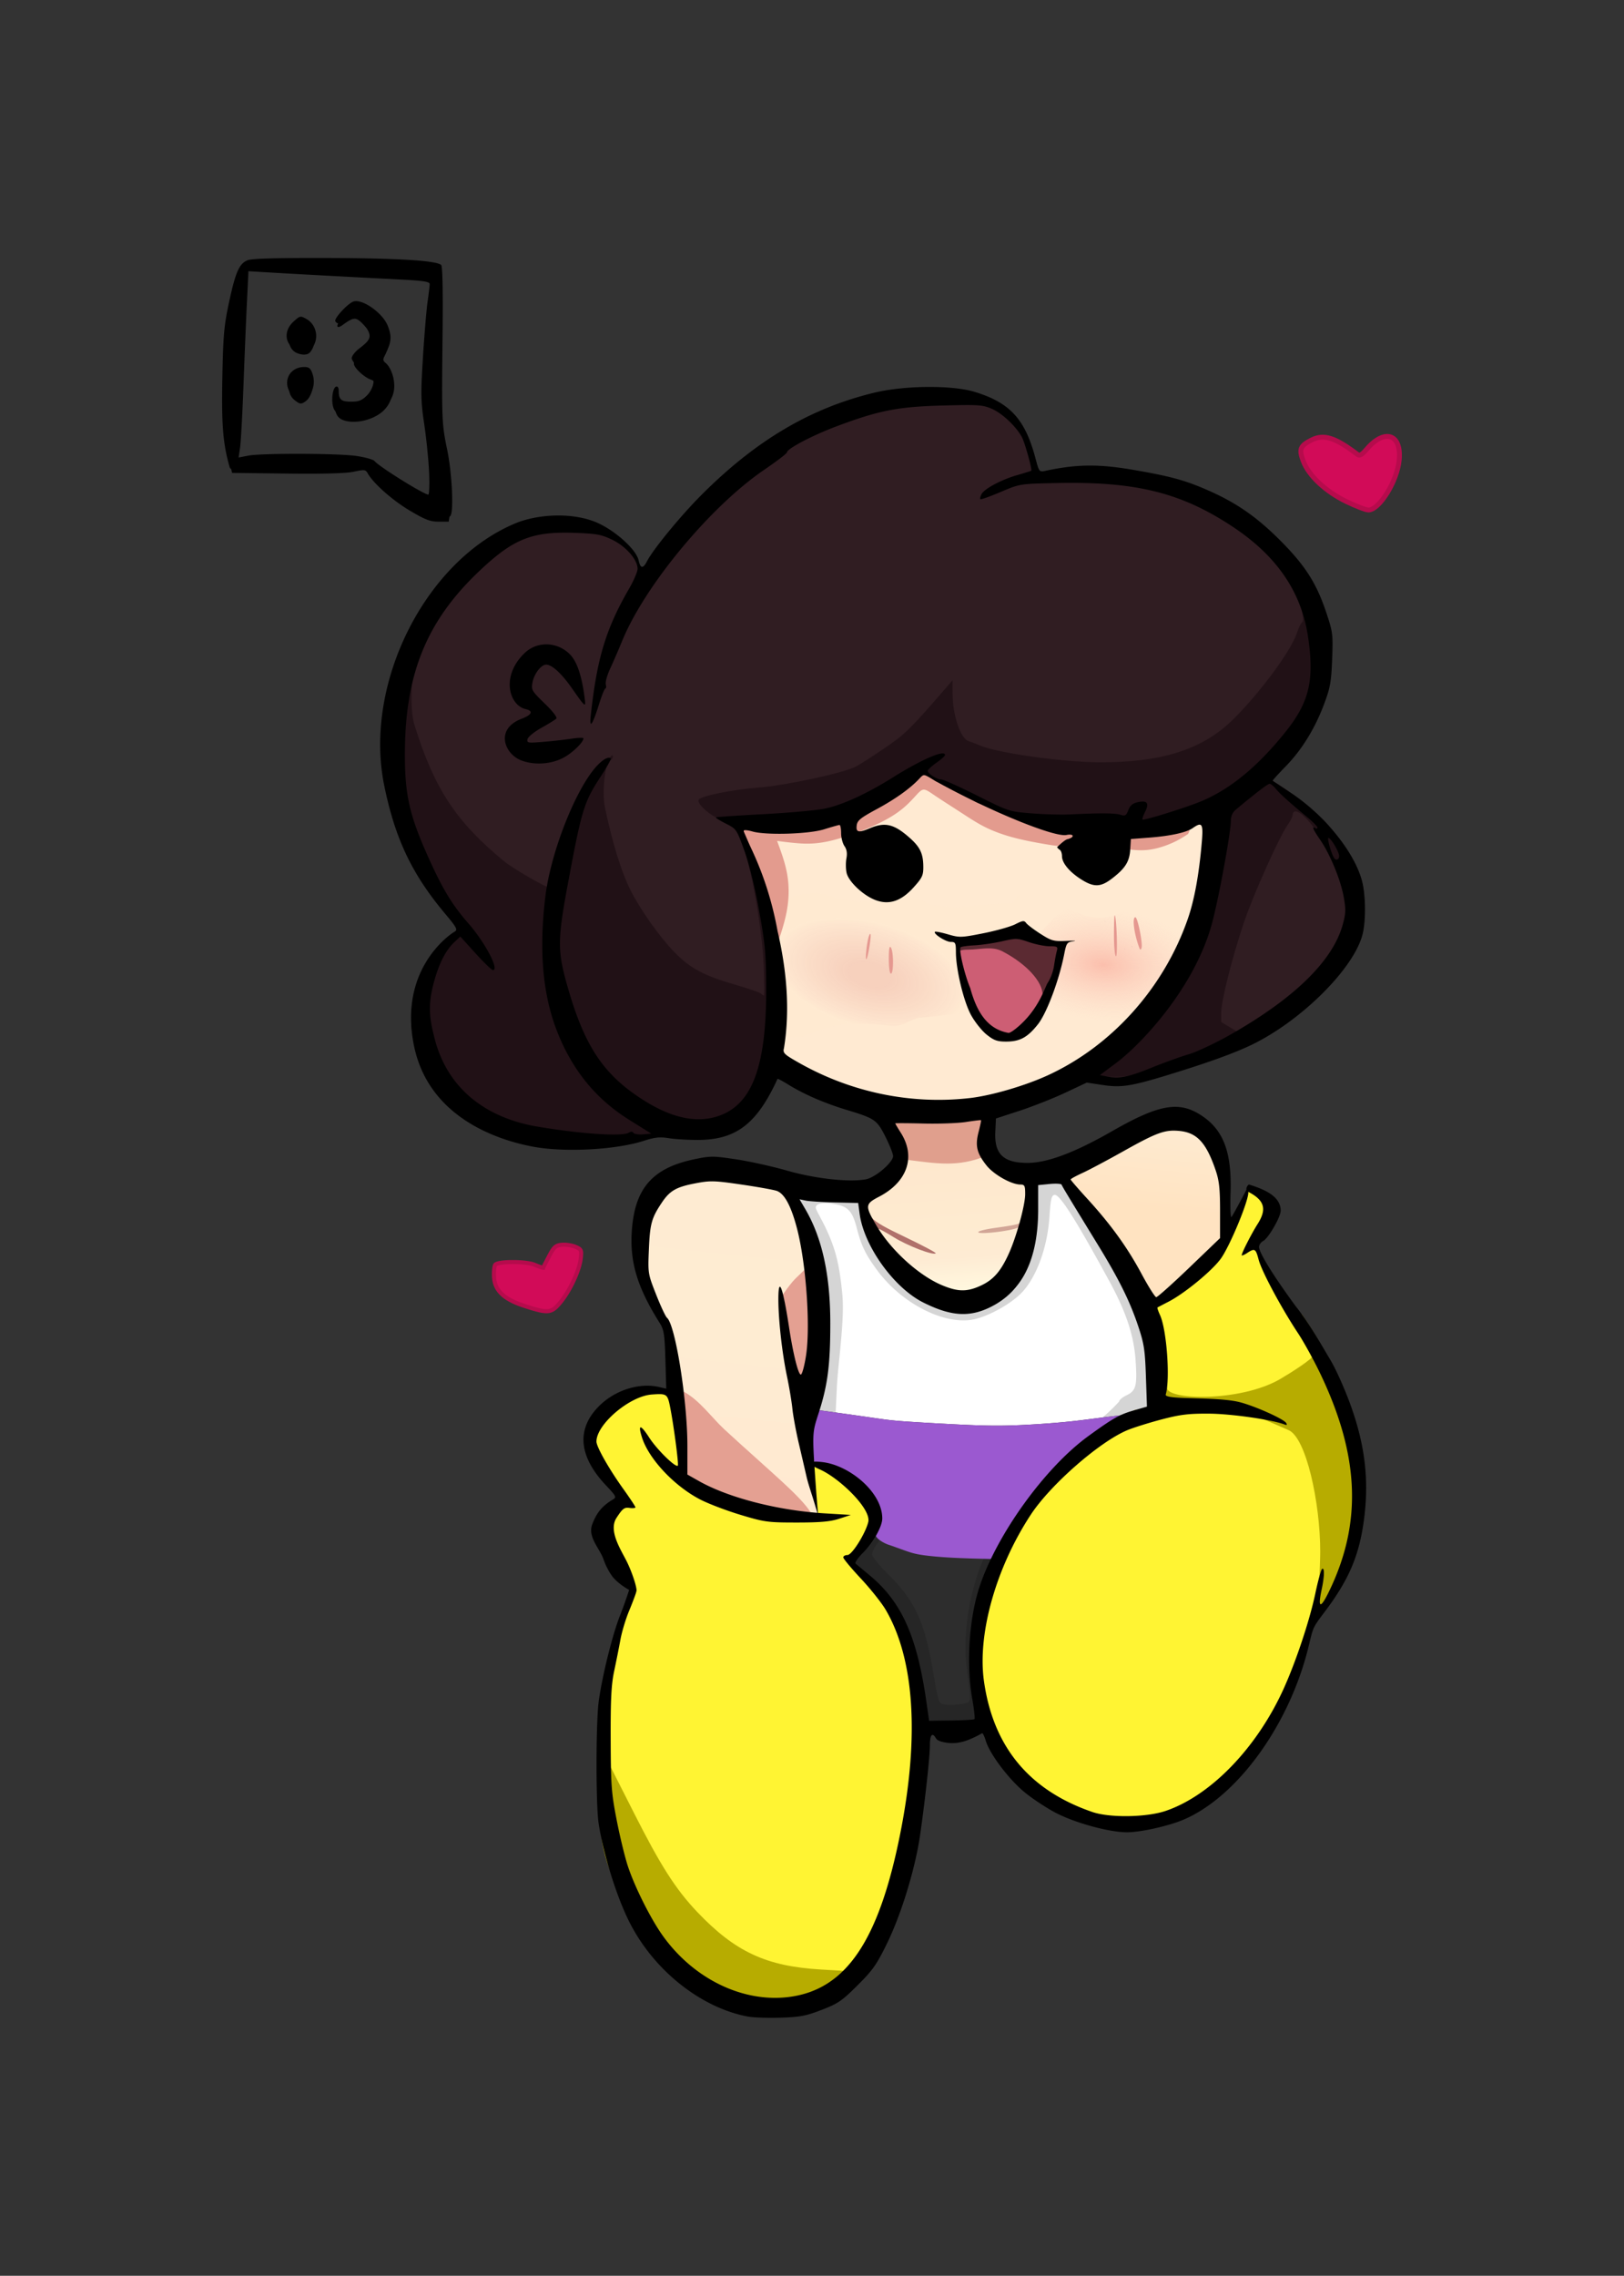 <?xml version="1.0" encoding="UTF-8" standalone="no"?>
<svg
   xml:space="preserve"
   width="1000"
   height="1400.667"
   version="1.1"
   id="svg42"
   sodipodi:docname="nya-01-enby.svg"
   inkscape:version="1.4.2 (ebf0e940d0, 2025-05-08)"
   inkscape:export-filename="nya-01-enby.png"
   inkscape:export-xdpi="350"
   inkscape:export-ydpi="350"
   xmlns:inkscape="http://www.inkscape.org/namespaces/inkscape"
   xmlns:sodipodi="http://sodipodi.sourceforge.net/DTD/sodipodi-0.dtd"
   xmlns:xlink="http://www.w3.org/1999/xlink"
   xmlns="http://www.w3.org/2000/svg"
   xmlns:svg="http://www.w3.org/2000/svg"><rect width="100%" height="100%" fill="#333333" stroke="none"/><sodipodi:namedview
     id="namedview42"
     pagecolor="#ffffff"
     bordercolor="#000000"
     borderopacity="0.25"
     inkscape:showpageshadow="2"
     inkscape:pageopacity="0.0"
     inkscape:pagecheckerboard="0"
     inkscape:deskcolor="#d1d1d1"
     inkscape:zoom="1.9390762"
     inkscape:cx="412.82546"
     inkscape:cy="646.44186"
     inkscape:window-width="1536"
     inkscape:window-height="888"
     inkscape:window-x="0"
     inkscape:window-y="0"
     inkscape:window-maximized="1"
     inkscape:current-layer="svg42" /><defs
     id="defs14"><linearGradient
       id="c"><stop
         offset="0"
         stop-color="#fee7cd"
         id="stop1" /><stop
         offset=".5"
         stop-color="#feebd0"
         id="stop2" /><stop
         offset=".75"
         stop-color="#feebd3"
         id="stop3" /><stop
         offset=".994"
         stop-color="#fff7de"
         id="stop4" /></linearGradient><linearGradient
       id="b"><stop
         offset="0"
         stop-color="#feebd2"
         id="stop5" /><stop
         offset=".5"
         stop-color="#feecd2"
         id="stop6" /><stop
         offset="1"
         stop-color="#ffe9d1"
         id="stop7" /></linearGradient><linearGradient
       id="a"><stop
         offset="0"
         stop-color="#feebd2"
         id="stop8" /><stop
         offset=".5"
         stop-color="#ffe3c1"
         id="stop9" /><stop
         offset="1"
         stop-color="#ffe3c1"
         id="stop10" /></linearGradient><linearGradient
       id="f"><stop
         offset=".208"
         stop-color="#e59890"
         stop-opacity=".315"
         id="stop11" /><stop
         offset="1"
         stop-color="#ffead2"
         stop-opacity=".363"
         id="stop12" /></linearGradient><linearGradient
       id="d"><stop
         offset="0"
         stop-color="#f9a798"
         stop-opacity=".64"
         id="stop13" /><stop
         offset="1"
         stop-color="#fbcabd"
         stop-opacity="0"
         id="stop14" /></linearGradient><linearGradient
       xlink:href="#a"
       id="h"
       x1="517.725"
       x2="506.73"
       y1="515.18"
       y2="623.145"
       gradientTransform="translate(205.25 175.214)"
       gradientUnits="userSpaceOnUse" /><linearGradient
       xlink:href="#b"
       id="i"
       x1="263.156"
       x2="242.169"
       y1="549.002"
       y2="746.516"
       gradientTransform="translate(205.25 175.214)"
       gradientUnits="userSpaceOnUse" /><linearGradient
       xlink:href="#c"
       id="g"
       x1="379.196"
       x2="385.177"
       y1="537.746"
       y2="618.807"
       gradientTransform="translate(205.25 175.214)"
       gradientUnits="userSpaceOnUse" /><radialGradient
       xlink:href="#d"
       id="m"
       cx="999.015"
       cy="450.781"
       r="63.91"
       fx="999.015"
       fy="450.781"
       gradientTransform="matrix(.995 .097 -.052 .535 28.804 118.309)"
       gradientUnits="userSpaceOnUse" /><radialGradient
       xlink:href="#f"
       id="n"
       cx="355.622"
       cy="454.839"
       r="78.231"
       fx="355.622"
       fy="454.839"
       gradientTransform="matrix(-.108 .401 -.754 -.203 916.914 549.725)"
       gradientUnits="userSpaceOnUse" /></defs><path
     fill="#2d2d2d"
     d="M646.67 723.275c-1.887 0-4.184.118-6.75 1.418s-4.682 3.932-5.639 6.279c-1.915 4.693-1.715 8.748-1.723 15.338-.024 20.607-6.604 36.554-16.002 45.793s-21.228 12.533-35.699 7.758c-18.202-6.008-39.735-30.335-44.996-52.223-.526-2.189-1.042-4.247-2.213-6.514-1.171-2.266-3.36-4.69-5.906-6.025-5.092-2.668-9.498-2.293-16.291-2.293-6.484 0-9.86-.619-14.92 1.684-2.53 1.15-5.698 5.004-5.963 8.283s.654 5.033 1.34 6.65c12.406 29.271 16.373 66.445 10.43 97.885-2.198 11.622-4.6 27.392-5.45 35.988-.702 7.115-2.004 11.244.797 17.086 1.401 2.921 4.364 5.2 6.739 6.19s4.405 1.35 6.736 1.816c4.494.899 10.76 4.31 15.687 8.75 4.928 4.44 8.397 9.994 9.07 13.063 1.247 5.676.922 7.066-4.761 15.654l-8.014 12.107a7.954 7.954 0 0 0 1.123 10.127l11.174 10.733c13.985 13.43 19.687 25.093 25.553 53.492a1315 1315 0 0 1 3.53 17.633c.45 2.352.812 4.317 1.054 5.707.121.694.212 1.25.264 1.592.05.341.015.997.015-.296 0 3.475 2.296 5.939 3.615 6.868s2.21 1.185 2.995 1.42c1.568.468 2.792.595 4.185.705 2.786.22 6.028.163 9.623-.137l11.803-.986a7.954 7.954 0 0 0 7.287-8.182l-.936-29.07c-.644-19.991.672-33.44 4.325-46.46 5.05-17.996 18.374-41.023 34.367-60.814s34.932-36.474 49.16-42.884l15.705-7.077a7.95 7.95 0 0 0 4.666-7.798l-1.451-20.952c-1.744-25.192-10.561-46.555-35.424-87.716-5.76-9.538-10.363-16.448-14.48-21.387-4.118-4.94-7.546-9.205-14.625-9.205"
     id="path14" /><path
     fill="#fff"
     d="M646.67 723.275c-1.887 0-4.184.118-6.75 1.418s-4.682 3.932-5.639 6.28c-1.915 4.692-1.715 8.747-1.723 15.337-.024 20.607-6.604 36.554-16.002 45.793s-21.228 12.533-35.699 7.758c-18.202-6.008-39.735-30.335-44.996-52.223-.526-2.189-1.042-4.247-2.213-6.514-1.171-2.266-3.36-4.69-5.906-6.025-5.092-2.668-9.498-2.293-16.291-2.293-6.484 0-9.86-.619-14.92 1.684-2.53 1.15-5.698 5.004-5.963 8.283s.654 5.033 1.34 6.65c12.406 29.271 16.373 66.445 10.43 97.885-2.198 11.622-4.6 27.392-5.45 35.988-.346 3.513-.84 6.296-.914 8.918l3.963-24.85c3.972.53 7.944 1.06 14.63 1.987 6.685.927 16.082 2.251 22.503 3.178 6.42.926 9.862 1.455 16.15 1.984 6.289.53 15.424 1.06 25.022 1.59s19.66 1.06 28.066 1.258c8.407.198 15.158.065 23.366-.332 8.207-.398 17.872-1.06 26.08-1.854s14.958-1.721 20.744-2.46c5.785-.74 10.604-1.292 15.424-1.845l-14.213 15.405c5.163-3.82 10.1-6.851 14.57-8.865l15.705-7.077a7.95 7.95 0 0 0 4.666-7.798l-1.451-20.952c-1.744-25.192-10.561-46.555-35.424-87.716-5.76-9.538-10.363-16.448-14.48-21.387-4.118-4.94-7.546-9.205-14.625-9.205"
     id="path15" /><path
     fill="#0a0a0a"
     fill-opacity=".17"
     d="M650.676 727.34c-.931-.039-2.147.096-3.802.376l-9.034-1.615-1.04 11.549c1.414 19.939-1.966 46.7-12.983 56.603-8.595 7.727-20.48 12.877-29.723 12.877-12.289 0-28.924-7.112-39.996-17.101-12.3-11.099-24.263-38.946-24.386-49.678-.046-4.013-1.997-.596-10.231-.785-4.537-.104-11.529-.599-15.537-1.1l-7.287-.912-7.724 1.124c3.582 6.071 10.931 32.064 12.967 43.28 2.11 11.62 6.269 49.227 4.196 61.669-.917 5.5-1.754 14.564-3.924 21.357-4.09 12.802-.758 23.989 1.48 34.814l1.104 5.332.155-4.505.152-4.504 8.295.937c8.37.947 22.25 7.684 22.334 10.84.02.789 1.479 2.789 3.24 4.443 3.338 3.136 6.131 11.682 6.131 18.758 0 5.475-5.95 17.01-11.469 22.233l-8.699 8.212 11.083 12.284c9.248 9.323 11.914 15.076 16.758 24.557 6.79 13.289 8.114 17.149 11.326 37.895 1.193 7.7 1.148 17.623 1.514 19.374.637 3.052 11.09 4.082 18.883 3.268 4.469-.467 12.898 2.178 15.435 2.178 3.818 0 4.922-8.166 4.193-10.066-.484-1.263-1.09-9.649-2.133-17.555-2.948-22.357-1.672-47.104 6.735-68.131 9.168-22.931 27.536-52.826 46.867-72.03 11.114-11.04 41.25-9.31 44.576-19.447l9.534-10.949 2.106-13.059c5.388-33.412-14.786-52.213-46.895-102.885-5.397-8.518-10.432-16.543-11.187-17.834-.697-1.19-1.461-1.74-3.014-1.805m-1.242 8.046c3.271-.106 12.822 14.978 33.588 53.002 10.292 18.846 15.13 33.364 16.203 48.617 1.116 15.874.334 18.949-5.53 21.745-2.547 1.214-4.632 2.996-4.632 3.96-5.156 5.403-12.558 13.11-20.325 15.157-9.251 1.26-30.279 12.327-55.93 12.673-41.198.554-47.113 14.258-78.039-7.182l-20.204-14.007.728-15.344c.723-15.224 4.935-41.349 3.348-57.662-1.79-18.403-4.176-27.85-10.281-40.715-2.547-5.366-6.033-11.113-6.033-12.257 0-2.898 4.473-3.354 11.086-2.342 8.656 1.325 11.435 4.233 14.164 14.818 2.83 10.978 5.298 16.076 12.56 25.95 15.315 20.82 42.147 34.264 60.07 30.097 9.616-2.235 23.343-10.1 29.475-16.889 8.964-9.922 15.326-27.75 16.543-46.359.686-10.483 1.244-12.898 3.059-13.244a1 1 0 0 1 .15-.018M543.452 943.46c.335-.01.759.097 1.279.3 13.47 5.273 22.807 7.325 39.666 8.721 10.267.85 23.132 1.678 23.326 1.87 0 0-1.427 3.884-3.281 7.934-.605 1.321-13.124 31.32-9.127 64.983 1.887 15.884 3.008 18.985.616 20.513-1.634 1.044-11.394 2.092-15.137 1.106-2.804-.737-2.992-1.355-6.391-21.091-5.086-29.528-11.2-42.76-26.928-58.274-5.78-5.702-10.412-11.404-10.412-12.818 0-1.402 1.201-4.075 2.668-5.94 1.467-1.864 2.666-4.41 2.666-5.656 0-1.112.316-1.641 1.055-1.652z"
     id="path16" /><path
     fill="#9b59d0"
     d="M539.314 945.3c.795 2.02 4.906 4.475 7.917 5.468 3.012.992 7.248 2.581 10.558 3.74 3.31 1.158 5.692 1.886 10.127 2.548s10.922 1.257 18.303 1.655c7.38.397 15.654.595 23.928.794l81.775-88.633c-4.82.552-9.638 1.104-15.424 1.844s-12.537 1.666-20.745 2.46-17.872 1.456-26.08 1.854c-8.207.397-14.959.529-23.365.33-8.407-.198-18.468-.728-28.066-1.257-9.598-.53-18.732-1.06-25.02-1.589-6.289-.53-9.73-1.059-16.151-1.986a4776 4776 0 0 0-22.506-3.177 2497 2497 0 0 0-14.628-1.986l-4.369 27.404c2.516 3.84 5.03 7.678 9.069 9.796 4.037 2.119 9.598 2.516 15.356 5.23 5.76 2.714 11.716 7.744 15.29 12.84 3.575 5.098 4.766 10.26 5.263 14.662s-2.026 5.985-1.232 8.004"
     id="path17" /><path
     fill="url(#g)"
     d="M602.271 710.31c-.889.093-1.617.337-2.344.613-5.134 1.952-19.56 2.834-31.738 1.285-4.521-.574-6.302-1.077-8.594-.705-1.146.187-2.809 1.386-3.275 2.496s-.412 1.667-.504 2.239c-.789 4.934-7.198 13.119-14.799 17.31-4.046 2.232-6.662 3.612-8.213 6.362-.775 1.374-.992 3.078-.76 4.529.233 1.451.77 2.738 1.434 4.166 1.002 2.152 2.662 4.249 5.99 6.38.111.072.485.247.6.319a3.3 3.3 0 0 0-.873 2.031 3.1 3.1 0 0 0 .121 1.073c.132.487.272.74.41 1.003.277.526.59 1 .98 1.555.781 1.112 1.851 2.482 3.108 4.008 2.514 3.053 5.743 6.679 8.567 9.496 10.147 10.124 20.823 17.292 31.296 20.764 5.943 1.97 13.127 1.848 18.83-.387 11.402-4.469 18.468-13.63 24.641-30.988.623-1.751 1.189-3.36 1.602-4.551.206-.596.375-1.085.496-1.445a27 27 0 0 0 .209-.655c.011-.04.023-.084.043-.168s.086-.002.086-.724l-.211-1.123s-.285-.482-.42-.707c.822-.837 1.493-1.808 1.818-2.75.452-1.31.68-2.584 1.117-4.307.856-3.375 1.497-6.79 1.858-9.728.36-2.94.596-5.13.049-7.311-.247-.98-1.264-2.585-2.47-3.219-1.204-.634-2.242-.792-3.788-1.08-6.1-1.134-15.533-7.099-18.604-11.523-.851-1.227-1.544-2.194-2.597-3.04-1.054-.845-2.733-1.358-4.065-1.218"
     id="path18" /><path
     fill="url(#h)"
     d="M722.974 690.394c-4.106-.012-8.24.614-13.394 2.738s-11.688 5.615-22.768 11.71c-6.094 3.351-15.415 8.284-20.476 10.837-4.215 2.127-6.504 3.27-8.31 4.447-.904.59-1.89.972-3.028 3.041-.57 1.035-.968 2.75-.719 4.207a6.46 6.46 0 0 0 1.303 2.938c.732.95 1.286 1.538 2.552 2.994a976 976 0 0 0 4.62 5.264c11.312 12.804 13.67 15.634 19.078 22.916 6.358 8.561 10.327 14.75 16.14 25.183 2.468 4.429 5.278 9.233 6.834 11.543l2.19 3.25a5.956 5.956 0 0 0 8.672 1.313l2.07-1.666c3.678-2.957 13.149-11.764 26.307-24.25l11.246-10.672a5.96 5.96 0 0 0 1.855-4.43l-.287-15.724v-.002c-.307-16.896-.965-22.007-3.75-29.717-3.096-8.57-6.455-14.988-11.486-19.494s-11.574-6.406-18.649-6.426"
     id="path19" /><path
     fill="url(#i)"
     d="m 433.683,720.915 c -10.34,0.707 -19.545,3.507 -26.068,9.52 -9.082,8.371 -13.12,18.691 -14.533,35.514 -1.106,13.16 -0.75,17.04 1.67,24.472 1.608,4.938 7.43,12.336 10.297,18.297 2.495,5.186 5.664,13.163 6.33,15.732 3.21,12.386 3.473,35.356 4.737,59.213 l 1.302,24.526 c 0.139,2.622 1.674,4.968 4.021,6.146 l 8.496,4.26 c 15.612,7.825 31.314,12.766 52.047,16.484 6.564,1.178 11.31,1.884 14.943,2.106 1.817,0.11 3.279,0.18 5.227,-0.21 0.974,-0.193 2.16,-0.443 3.711,-1.581 1.551,-1.138 3.252,-3.926 3.252,-6.375 0,-1.357 -0.123,-1.447 -0.193,-1.805 -0.07,-0.358 -0.145,-0.677 -0.23,-1.03 -0.204,-0.823 -0.422,-1.642 -0.653,-2.458 -0.634,-2.25 -1.301,-4.49 -2.002,-6.72 -3.626,-11.583 -9.178,-36.108 -11.606,-51.526 -0.62,-3.94 -1.497,-9.114 -2.347,-14.28 1.52,0.165 3.08,0.086 4.224,-0.464 2.028,-0.976 2.779,-2.14 3.309,-2.951 1.06,-1.624 1.29,-2.643 1.613,-3.8 0.645,-2.313 1.06,-4.934 1.438,-8.118 0.755,-6.37 1.21,-14.722 1.148,-23.223 -0.129,-17.785 -2.03,-35.634 -5.02,-50.272 -1.494,-7.318 -3.252,-13.825 -5.304,-19.25 -2.052,-5.424 -4.076,-9.793 -7.928,-13.212 -3.267,-2.9 -4.833,-2.698 -7.545,-3.475 -2.712,-0.777 -5.97,-1.516 -9.613,-2.219 -7.286,-1.406 -16.04,-2.64 -23.998,-3.24 -3.569,-0.276 -7.153,-0.296 -10.725,-0.06"
     id="path20"
     sodipodi:nodetypes="cccscccccccccssscccccccccccccsscc" /><path
     fill="#e4a092"
     d="M481.66 797.312c7.87-11.145 7.705-9.658 13.622-15.723 0 0 6.376 34.56 5.185 46.84-1.192 12.278-4.677 29.192-8.383 22.772-3.707-6.421-7.636-36.176-8.53-45.609s-1.894-8.28-1.894-8.28"
     id="path21" /><path
     fill="#fff433"
     d="M516.55 1222.17c-14.504-.793-17.686 13.863-26.985 10.605-7.367-2.58-31.32 3.123-38.094-1.953-6.681-5.007-25.71-7.627-31.058-14.289-10.381-12.933-37.641-23.445-39.918-61.941l-7.91-66.479-1.436-17.705c-.986-12.158 2.392-29.499 2.712-32.615.689-6.717 6.818-32.91 8.739-39.306.742-2.472 2.378-6.907 4-11.07s1.772-10.938 1.927-11.894c.424-2.612-2.283-8.818-6.789-17.715-7.727-15.255-9.41-20.996-3.046-27.89 1.912-2.07 4.924-6.141 7.862-6.141 1.729 0 4.677 4.398 4.846 4.124.169-.273-4.157-2.72-6.336-5.921-13.141-19.303-19.977-32.078-19.977-35.155 0-7.724 12.537-25.84 25.24-31.182 4.07-1.711 11.677-.96 14.662-.4 2.539.477 9.536 4.267 10.657 9.337 1.198 5.42 3.756 24.013 3.399 30.002l-.5 8.39-4.804-.66c-4.42-.61-9.376-8.581-14.043-15.09-4.096-5.713-4.046-8.469-4.046-5.676 0 2.074 1.666 4.594 3.873 8.965 5.108 10.12 20.073 20.835 31.57 27.554 10.95 6.4 32.364 14.745 44.657 15.952 7.37.724 29.544-1.543 34.078-2.47 5.736-1.171 10.231.955 9.128.547-.58-.215-1.516 2.426-6.398 2.197-8.328-.39-8.42-1.39-8.871-2.51-.455-1.125-3.037-29.695-2.696-30.036.397-.397 6.966-.484 11.063 2.208 9.163 6.021 21.7 15.053 25.012 21.702 2.225 4.47 3.626 11.51.175 18.38-3.595 7.155-9.705 13.4-12.04 14.006-3.546.919-3.116.265 6.285 10.727 11.6 12.91 15.795 18.59 19.41 25.783 14.73 29.32 21.147 73.731 11.86 126.708-3.404 19.419-11.853 39.967-16.868 53.827-4.991 13.797-12.298 25.668-17.826 34.282l-4.865 7.583-2.553 2c-1.751-.058-2.243 3.32-4.097 3.22"
     id="path22" /><path
     fill="#e4a092"
     d="M445.972 879.667c12.688 11.763 28.338 25.351 39.23 35.626 10.893 10.275 13.92 14.989 14.949 17.516-18.816-2.527-39.627-7.24-52.733-11.079-13.105-3.838-20.5-8.986-27.895-14.135l1.404-51.111c9.806 5.285 16.881 15.534 25.045 23.183"
     id="path23" /><path
     fill="#fff433"
     d="M769.086 733.302c-.722.24-.772.515-.9.691a4 4 0 0 0-.305.504c-.178.343-.35.742-.535 1.215a42 42 0 0 0-1.166 3.502c-1.491 5.164-4.544 12.84-7.752 19.871s-6.663 13.526-8.63 16.08c-5.632 7.318-22.967 21.007-33.429 26.258a65 65 0 0 0-2.95 1.566 17 17 0 0 0-.964.586 4 4 0 0 0-.375.276c-.067.056-.14.117-.248.246-.109.129-.387.273-.387 1.035 0 .545.062.457.092.56s.063.206.104.325q.122.359.322.888c.264.705.622 1.62 1.017 2.594 3.025 7.444 4.915 22.43 4.518 37.461-.07 2.675-.18 5.21-.299 7.123-.059.957-.12 1.76-.178 2.332a14 14 0 0 1-.08.662c-.022.145-.105.293.026-.004-.123.28-.246.615-.254 1.067a2.3 2.3 0 0 0 .486 1.398c.63.761 1.345.912 2.201 1.096 1.712.368 4.425.553 9.23.822 4.789.269 13.38.751 19.095 1.074 5.667.32 12.152.994 13.798 1.354 5.581 1.22 13.755 4.36 20.155 7.418 2.322 1.11 3.964 2.099 5.615 3.078-16.583-4.362-45.099-6.7-59.168-4.754-9.67 1.337-30.401 7.376-37.736 11.068-16.246 8.179-41.065 29.898-53.854 47.01-11.213 15.004-22.895 40.39-28.103 60.975-3.342 13.207-5.2 28.857-4.52 38.68 1.321 19.062 8.12 39.206 18.05 53.31 4.772 6.776 14.086 16.055 21.052 20.982 9.263 6.553 24.953 14.026 33.615 15.883 1.664.357 4.983.834 7.625 1.11 10.19 1.063 25.26-.227 33.703-2.952 25.388-8.191 52.836-35.157 69.523-67.804 9.378-18.347 18.141-43.185 23.625-66.908.99-4.283 1.55-6.285 2.159-8.534-.19 2.005-.315 3.846-.797 6.582-.449 2.545-.737 4.448-.838 5.809-.05.68-.073 1.203.025 1.764.05.28.106.594.408.994.303.4 1.092.765 1.655.681 1.125-.166 1.286-.685 1.635-1.132s.699-1 1.109-1.705c.82-1.411 1.857-3.424 3.168-6.09 5.915-12.031 9.856-23.928 12.32-37.19 1.836-9.879 1.992-31.104.322-41.525-3.788-23.65-15.194-53.162-29.584-76.668-16.289-26.61-23.942-40.941-26.742-49.78a50 50 0 0 0-1.234-3.476 16 16 0 0 0-.54-1.217 5 5 0 0 0-.27-.482c-.105-.16-.136-.332-.62-.631-.472-.292-.783-.266-1.013-.262s-.406.036-.58.074a7 7 0 0 0-1.06.334 20 20 0 0 0-2.523 1.22c-.487.274-.925.475-1.386.702.176-.44.155-.52.449-1.142 1.495-3.172 4.524-8.792 9.725-18.196 2.351-4.253 2.811-9.005.47-12.166-.914-1.235-2.393-2.562-3.832-3.681-.719-.56-1.415-1.05-2.045-1.416a6 6 0 0 0-.935-.461c-.328-.122-.666-.35-1.465-.084"
     id="path24" /><path
     fill="#e09f8d"
     d="m545.601 686.575 13.547 27.34c17.97 2.265 30.708 4.4 47.357-2.24 18.075 16.474 2.573-6.073 2.932-14.224l1.588-9.26z"
     id="path25" /><path
     fill="#ffead2"
     d="M567.968 471.447a7.06 7.06 0 0 0-3.736 1.695l-5.43 4.768c-1.895 1.664-10.817 7.936-18.029 12.343-3.827 2.34-7.496 4.702-10.406 6.682a100 100 0 0 0-3.76 2.666c-1.044.786-1.585.974-2.957 2.627-.858 1.034-1.625 2.315-2.162 3.996-.91-1.244-2.315-2.666-4.43-3.361-2.31-.76-4.635-.324-6.06.23-4.479 1.742-19.24 3.638-33.108 3.18l-16.12-.533c-5.202-.17-8.793 5.153-6.686 9.912l3.603 8.14c4.506 10.184 12.371 36.182 15.432 51.543 1.631 8.187 2.7 22.181 2.986 41.957.12 8.242.344 15.92.615 21.723.136 2.902.282 5.323.442 7.193.08.935.16 1.72.267 2.465.054.372.11.729.215 1.19.106.46-.026.822.985 2.457 1.583 2.562 2.399 2.638 3.453 3.373 1.054.734 2.23 1.452 3.592 2.234 2.723 1.564 6.155 3.347 9.962 5.203 7.615 3.713 16.625 7.68 23.803 10.258 7.034 2.527 17.666 5.432 24.906 6.799 8.995 1.698 20.82 2.227 36.573 1.853 27.524-.652 44.637-4.788 68.863-16.652 18.913-9.262 33.502-20.368 49.789-37.791 20.987-22.451 35.503-49.878 41.37-78.434 1.428-6.954 2.698-16.742 3.486-25.062.393-4.16.661-7.905.74-10.826.039-1.46.046-2.67-.065-3.928-.055-.629-.086-1.218-.427-2.318-.171-.55-.366-1.261-1.2-2.371s-3.05-2.895-5.765-2.895c-3.117 0-2.545.416-3.1.617s-1.092.422-1.691.68a82 82 0 0 0-4.07 1.902c.21-.105-2.82.958-6.155 1.676a130 130 0 0 1-11.246 1.875c-7.777.94-12.22 1.26-16.705 3.58-2.243 1.16-4.524 3.408-5.555 5.854-1.03 2.445-1.08 4.533-1.092 6.396-.008 1.176-1.89 5.587-5.136 8.852s-7.614 5.107-8.653 5.107c.775 0-4.167-1.385-7.761-3.799s-6.7-6.503-6.35-5.617c-.767-1.94-1.733-3.958-2.648-5.883.867-.657 1.779-1.678 2.435-4.328.531-2.145-.237-5.07-1.324-6.545s-2.09-2.078-2.961-2.594c-3.48-2.062-7.458.196-15.03-2.264-7.859-2.552-28.61-7.928-43.45-15.26l-26.202-19.895a7.06 7.06 0 0 0-4.047-.67m-25.084 42.902c1.637-.123 3.044.08 4.456.531 2.823.903 6.231 3.24 10.627 8.106 2.404 2.66 3.222 3.898 3.521 4.638.3.74.494 1.846.494 5.075 0 3.47-.17 4.284-.43 4.84-.26.555-1.382 2.03-4.51 5.158-3.733 3.734-6.53 5.4-8.673 5.974-2.144.575-4.149.452-7.703-1.033-9.594-4.008-13.97-10.449-13.793-17.633.104-4.242-.669-9.442-1.762-14.092.255.17.5.436.756.545 5.105 2.195 7.598.599 11.176-.695 2.337-.845 4.205-1.292 5.841-1.414m149.522 52.064c.004-.018.055.073-.045.354.013-.083.043-.343.045-.354m-11.986.573c.01.044.032.252.045.32-.172-.377-.081-.476-.045-.32m-50.758 6.841c.153.135.056.047.254.229 5.945 5.464 12.697 9.339 19.726 10.994-.034.127-.084.237-.117.365-4.365 16.992-8.282 28.51-12.182 35.854-3.899 7.344-7.277 10.365-11.851 12.322-5.476 2.343-6.37 2.319-11.64-.28-3.274-1.613-7.775-6.532-11.268-13.954s-6.1-17.107-6.99-27.42c-.368-4.26-.633-7.064-1.59-9.979 8.766-.214 18.71-2.397 30.12-6.345 4.068-1.408 5.435-1.672 5.538-1.786m67.281 8.55c.003.052.072.355.072.394 0 .18-.171.056-.072-.395m-4.377 1.421c.204.457.094.597.07.492-.011-.051-.049-.37-.07-.492"
     id="path26" /><path
     fill="url(#m)"
     d="M1035.522 416.227c-13.013-.126-13.954.054-18.381 3.512-10.514 8.21-20.428 9.85-32 5.289-3.721-1.467-7.699-2.668-8.838-2.668-2.099 0-15.162 12.657-15.162 14.69 0 .981-10.811 9.771-22.291 11.29-.444-.036 11.467 7.8-1.352-.106l20.645 16.67-11.291 10.78c-7.828-4.712 6.313-7.158 0-10.738l3.827 26.163c20.812-2.27 23.813 9.633 24.056 9.628 1.013.91 16.309 3.262 17.746 3.582 9.77 2.173 10.15 2.161 14.347-.451 13.926-8.668 36.659-41.976 42.828-62.752 4.405-21.241 6.245-24.595-14.134-24.889"
     transform="translate(-320.09 137.353)"
     id="path27" /><path
     fill="url(#n)"
     d="M628.505 549.322c-2.477 2.582-4.387 4.912-4.387 5.69 0 .981-23.63 1.866-35.11 3.384-5.04-.401-11.105-.784-13.558-1.119-1.467-.2-3.297-.758-4.068-1.24-2.728-1.705-13.304-5.007-16.098-5.026-1.558-.01-5.392.883-8.521 1.987-8.604 3.035-21.783 2.758-32.41-.686-10.92-3.538-12.446-3.622-23.569-1.289-28.278 8.62-16.459 29.433-15.389 33.541s-1.122 15.842-.41 27.105 5.337 22.334 5.817 23.573c1.192 3.081 7.107 4.146 14.13 2.545 3.218-.734 17.627-7.22 27.894-7.619 24.837-.964 25.906 3.877 35.089-.657 4.289-2.117 8.327-3.524 8.973-3.125.16.1 42.479-4.578 61.617-6.683zm-45.326 11.14-.686 1.727c.063-1.036.212-1.711.686-1.726m-1.249 8.116 27.899 25.068c-17.39-10.469-35.787-20.137-34.11-20.152 3.936-.095 5.54-2.326 6.211-4.916"
     id="path28" /><path
     fill="#5b2a32"
     d="M625.76 577.898c-2.867-.081-5.882.332-10.09 1.181-3.824.772-9.772 1.672-13.12 1.987-3.404.32-7.273.726-8.667.914l-2.46.332a.765.765 0 0 0-.66.836l.356 3.465c.723 7.04 6.761 26.292 10.703 34.304 3.154 6.412 9.187 12.035 15.34 14.233 1.67.596 2.921.89 4.234.594 1.313-.298 2.536-1.11 4.37-2.489 4.217-3.17 8.374-7.736 11.84-12.98 1.631-2.47 4.11-7.18 6.35-11.82s4.211-9.117 4.807-11.307c.556-2.04 1.256-5.395 1.786-8.303.264-1.454.485-2.793.623-3.8.068-.505.118-.924.14-1.25.011-.164.016-.3.01-.438a1.3 1.3 0 0 0-.027-.229c-.02-.092-.015-.223-.23-.44-.192-.19-.257-.177-.323-.202s-.12-.04-.18-.055a6 6 0 0 0-.408-.09 29 29 0 0 0-1.254-.201c-1.02-.145-2.383-.31-3.853-.463-2.846-.295-7.515-1.233-10.207-2.05-3.526-1.072-6.214-1.648-9.08-1.73z"
     id="path29" /><path
     fill="#301d22"
     d="m779.06 480.544-10.687 8.386-10.69 8.385a3.7 3.7 0 0 0-1.371 2.309l-4.498 26.931c-7.176 42.963-13.902 62.236-29.691 85.506-9.097 13.407-25.033 30.996-34.512 38.309-3.348 2.583-5.552 4.42-7.067 6.236-.757.908-6.182 2.925-6.438 4.547s5.575 2.754 6.79 3.559c3.118 2.065 6.781 1.68 12.047.441s12.555-3.664 23.29-7.578c54.998-20.047 100.593-41.543 115.213-72.952 3.617-7.77-.001-23.165-1.288-31.929s-.64-21.602-6.928-33.715c-1.79-3.45-7.843-3.548-9.012-6.076a73 73 0 0 1-1.353-3.078c-.15-.372-.257-.667-.305-.814-.048-.148.026-.378.041.498-.04-2.211-.628-2.162-.941-2.618a16 16 0 0 0-1.051-1.334c-.804-.934-1.86-2.05-3.147-3.345-2.575-2.591-6.056-5.87-9.888-9.28l-13.756-12.24a3.71 3.71 0 0 0-4.758-.148"
     id="path30" /><path
     fill="#e39b8e"
     d="M476.987 585.818c2.937-8.342 5.874-16.684 7.39-24.646 1.515-7.963 1.608-15.545.392-22.753s-3.745-14.041-6.272-20.875c3.463.468 6.927.936 11.748 1.358 4.82.42 10.999.795 19.845-1.124s20.36-6.131 28.738-9.97c8.378-3.837 13.62-7.3 17.599-10.67 3.978-3.37 6.693-6.647 8.612-8.66s3.042-2.761 4.587-2.387 3.51 1.872 7.442 4.494c3.932 2.62 9.829 6.365 15.024 9.735 5.196 3.37 9.689 6.365 14.931 8.94s11.233 4.727 17.926 6.459 14.088 3.042 19.05 3.885c4.961.842 7.489 1.217 14.65 1.497 7.161.281 18.956.468 26.679.89 7.722.42 11.373 1.076 15.024 1.263a40.2 40.2 0 0 0 11.186-.983c3.885-.889 8.004-2.387 11.374-3.978s5.99-3.276 8.612-4.961c1.779-3.277 3.557-6.553-17.131-13.153s-63.841-16.522-92.346-24.947c-28.504-8.424-42.358-15.351-71.565-13.573s-73.764 12.263-118.322 22.747z"
     id="path31" /><path
     fill="#cd5e74"
     d="M596.274 584.479c-10.494 0-8.169 3.58-2.083 22.535 4.28 13.333 12.607 25.402 19.084 29.35 5.684 3.466 12.687.97 16.766-1.887 6.41-4.49 11.978-17.3 11.969-22.094-.018-8.18-9.753-18.986-24.602-26.796-6.635-3.49-13.812-1.108-21.134-1.108"
     id="path32" /><path
     fill="#301d22"
     d="M581.515 243.13c-31.071 1.02-68.124 10.248-90.502 23.89-32.715 19.945-72.828 58.894-94.842 91.979-1.424 2.14-2.742 4.554-4.127 6.808 2.423-5.112 4.277-9.267 5.133-12.683.63-2.514-1.655.293-2.305-2.231s-3.293-9.734-4.247-11.191c-1.962-2.993-5.329-3.452-8.188-5.62-2.86-2.167-2.997-4.048-6.316-5.655-9.185-4.446-14.456-7.335-30.477-6.495-11.999.63-21.78 2.545-31.182 7.473s-18.09 12.485-29.328 23.881c-30.142 30.564-44.231 71.821-41.492 119.836.737 12.917 2.92 27.064 5.97 35.738 7.325 20.833 21.706 48.167 33.018 61.824.053.064.102.145.155.21-2.468-.23-2.063 4.009-3.625 5.932l-7.393 3.194c-9.148 12.848-14.066 31.473-12.447 47.16 1.848 17.907 9.363 37.057 20.697 47.09 19.808 17.535 34.828 23.675 68.316 28.006 9.478 1.226 18.106 1.9 25.25 1.99 7.145.091 12.363 0 17.319-1.949 1.24-.488 10.647-3.058 12.675-5.309 1.015-1.125-5.925-.828-5.835-2.931s-.634-3.79-1.291-4.875c-2.63-4.34-4.776-4.801-8.639-7.38-20.217-13.503-37.55-39.092-43.662-65.024-.863-3.66-1.518-8.849-1.996-14.743a116 116 0 0 0 2.01 8.088c10.34 36.158 28.3 61.272 55.011 75.25 12.136 6.351 23.025 9.75 33.389 9.317 10.364-.434 19.744-5.11 27.344-12.883 11.636-11.902 15.849-29.438 17.382-62.094 1.386-29.5-2.034-49.436-10.028-81.31-2.842-11.334-6.937-22.046-9.98-27.965-.74-1.442 1.402-.743.499-1.985 5.042-.453 9.908-.908 16.13-1.373 38.377-2.865 46.696-5.349 79.016-23.515 5.108-2.871 9.84-5.206 14.266-7.348.057 1 1.73-2.02 2.436-.732.89 1.618 6.097 5.275 7.727 5.874-.52-.19 2.017-.465 3.395.152 1.378.618 1.868.976 4.096 1.996 4.457 2.04 11.452 7.927 17.616 10.804l22.248 5.112c.923.431 5.79 4.034 6.807 4.061l25.405 3.03c14.999.396 23.86.528 29.932.105 3.036-.21 5.423-.53 7.764-1.322 1.86-.629 3.6-1.814 5.004-3.115.178.568.152.96.498 1.66.813 1.647 2.643 3.49 4.529 4.295s3.49.84 4.81.768c5.284-.289 9.577-2.212 19.504-5.588 22.654-7.705 37.336-17.52 56.303-37.487 10.832-11.403 17.564-19.255 21.57-28.425s4.714-18.694 4.69-32.137c-.036-19.456-1.32-25.705-7.918-39.71-13.765-29.216-45.49-54.452-81.428-66.097-16.666-5.4-37.404-8.204-57.205-8.613-8.942-.185-17.556.164-25.627.996 1.787-1.91-1.831-3.724-2.556-6.237l-5.444-11.702c-3.535-9.371-4.174-16.788-11.352-21.797-7.178-5.008-15.01-8.28-25.585-8.877-4.14-.234-8.458-.267-12.897-.121M335.837 403.737c1.311 0 2.521.122 3.647.365-2.463-.581-5.527-.133-7.285.809-1.893 1.013-2.896 2.019-3.983 3.002-3.91 3.538-7.062 8.956-6.254 14.635.341 2.393 1.226 4.461 2.371 6.412l-.601-.473-.002-.002c-2.924-2.3-3.896-3.869-4.238-5s-.39-2.595.789-5.715c3.448-9.124 10.33-14.033 15.556-14.033m6.018 1.195c.369.158.752.298 1.102.489-.316-.18-.745-.323-1.102-.489m2.254 1.278c1.333.928 2.58 2.038 3.701 3.527.058.078.103.188.16.268-1.211-1.414-2.455-2.768-3.861-3.795m-12.914 31.002c1.312 1.373 2.356 2.626 2.787 3.273-.604.492-1.3 1.072-2.904 1.936-.61.328-1.032.66-1.608.992a7.42 7.42 0 0 0 1.725-6.201m-9.028 11.228c-.415.406-.845.844-1.37 1.602-.527.759-1.485 1.79-1.485 4.61 0 2.848 1.819 5.12 2.955 6.001s1.878 1.108 2.459 1.3c1.161.387 1.81.437 2.502.51 1.051.112 2.172.104 3.326.102-5.858.084-9.29-.736-10.31-1.408-1.196-.787-1.815-1.502-1.815-6.5 0-3.452.402-4.455.291-4.256-.11.199-.006-.175 2.574-1.51h.002zm35.997 12.444c.933-.032-.362-.201-.637.004.161.003.518-.01.637-.004m-23.487 1.502c-1.76.173-.47.091-1.799.123.515-.015 1.248-.098 1.8-.123m10.264 75.164c-.913 4.8-1.759 9.464-2.41 13.714.383-3.642.823-7.016 1.388-9.681.271-1.277.697-2.702 1.022-4.033"
     id="path33" /><path
     fill="#b0716b"
     d="M536.617 749.388c-.193.29-.304.633-.418.958-.216.565-.286 1.162-.291 1.763-.001.662.17 1.306.35 1.938.16.572.382 1.125.622 1.668.148.332.314.657.47.986q.18.413.462.764c.204.246.42.48.678.67.266.198.584.302.898.398.352.103.717.16 1.08.21q.625.075 1.25.145.177.021.356.035c-.938-1.344-1.378-2.267-1.108-2.537.264-.264 4.443 2.005 9.285 5.041 8.358 5.24 24.473 11.424 25.942 9.955.376-.376-8.091-4.872-18.815-9.992-12.003-5.73-17.694-8.805-20.761-12.002"
     id="path34" /><path
     fill="#b0726b"
     fill-opacity=".58"
     d="M630.54 751.29c-2.145 2.194-6.528 2.858-18.19 4.502-6.082.856-10.55 2.063-9.932 2.681 1.406 1.407 20.732-.956 24.554-3.002 2.462-1.317 2.751-1.292 2.16 2.012q.202-.077.397-.172a9 9 0 0 0 1.045-.586c.188-.132.362-.273.508-.453.177-.194.353-.391.508-.603a2.6 2.6 0 0 0 .324-.653c.083-.236.165-.486.11-.738-.105-.461-.396-.866-.577-1.297a46 46 0 0 0-.906-1.691"
     id="path35" /><path
     fill="#b7ac00"
     d="m 417.294,1209.999 c 14.393,13.266 48.235,25.02 48.235,25.02 0,0 29.83,-1.495 43.677,-8.479 9.08,-4.579 17.018,-13.885 17.018,-13.885 l -7.251,0.306 -13.52,-0.797 c -33.561,-1.98 -52.646,-10.824 -75.9,-35.172 -13.857,-14.51 -23.222,-29.673 -39.158,-61.133 l -14.202,-28.036 c -19.422,46.349 6.997,89.4 41.101,122.177 m 384.151,-401.287 -3.122,4.318 c 1.38,2.26 5.615,4.976 7.078,7.286 5.004,7.903 3.165,13.222 3.165,13.878 0,1.997 -13.646,10.69 -20.303,14.57 -24.499,14.278 -70.434,13.011 -69.634,5.204 0.157,-1.532 -7.175,9.835 -21.707,18.533 -2.536,1.563 -2.164,2.013 -4.52,3.619 l 5.81,-8.08 c 4.255,-1.484 17.293,-0.182 21.48,-1.31 27.3,-6.837 49.202,2.582 73.708,13.43 10.862,4.539 19.549,44.542 19.549,74.971 0,7.89 -1.553,36.118 -1.553,36.118 6.01,-7.902 18.415,-30.383 21.166,-40.776 3.125,-11.806 5.785,-51.063 2.654,-63.734 -6.435,-26.04 -13.563,-49.057 -33.771,-78.027"
     id="path36"
     sodipodi:nodetypes="cccccccccccccscscccccscscc" /><path
     fill="#e59890"
     d="M527.468 546.154a19 19 0 0 0 2.014 1.494c11.216 7.213 19.993 7.677 29.043 1.536a54 54 0 0 1 2.97-1.881v-1.149zm158.95 17.172c-.266-.305-.485 5.243-.485 12.332 0 7.107.559 12.889 1.246 12.889 1.142 0 .421-23.863-.761-25.22m12.697 1.22c-2.102 0-.807 10.164 2.379 18.669.575 1.536.9 1.595 1.398.256.924-2.484-2.358-18.924-3.777-18.924M535.843 574.79q-.161.019-.414.426c-.68 1.1-1.587 5.6-2.017 10-.907 9.284.949 5.065 2.357-5.36.456-3.37.477-5.113.074-5.066m12.278 8.01h-.027c-.549.084-.796 2.44-.807 7.414-.012 5.124.553 9 1.312 9 1.709 0 1.709-13.357 0-16q-.268-.417-.478-.416z"
     id="path37" /><path
     fill="#211116"
     d="m 277.966,361.109 c -14.014,17.437 -23.133,33.64 -29.132,56.146 -3.841,14.413 -5.164,14.287 -5.207,33.166 -0.041,18.142 -1.88,23.808 1.278,36.293 6.955,27.501 10.226,48.278 26.841,67.985 l 12.84,16.897 -10.853,10.46 c -12.747,12.285 -11.402,13.272 -14.11,30 -2.14,13.224 -7.954,11.652 -5.828,23.454 1.243,6.898 3.885,15.832 5.873,19.853 4.564,9.232 19.12,24.67 28.703,30.446 9.738,5.869 25.815,11.781 38.727,14.244 19.33,3.686 54.084,4.694 73.015,-0.968 7.16,-2.142 6.832,-5.105 11.66,-4.218 3.398,0.624 11.277,1.104 17.51,1.067 23.593,-0.14 36.078,-9.754 48.856,-37.625 h 0.01 c 0.235,-0.136 3.244,1.487 6.8,3.676 3.14,1.931 6.563,3.8 10.222,5.583 l -6.32,-11.364 c -1.598,-0.87 -23.67,-5.036 -14.29,-7.739 8.221,-2.368 7.47,-6.594 7.899,-9.25 0.28,-1.736 0.565,-13.358 0.634,-25.824 0.107,-19.186 -6.015,-22.256 -8.975,-38.056 -3.745,-19.986 -8.94,-48.237 -16.836,-64.877 -2.695,-5.678 0.043,-4.887 0.37,-5.214 0.327,-0.327 2.216,0.024 4.2,0.778 1.982,0.754 11.012,1.369 20.066,1.369 12.7,0 18.392,-0.604 24.914,-2.649 4.648,-1.457 22.21,-6.948 31.865,-12.062 11.336,-6.005 27.92,-17.976 27.92,-20.153 0,-0.637 0.212,-0.994 0.85,-0.996 1.402,0 2.113,5.548 9.888,9.848 5.625,3.112 36.895,20.119 71.103,27.13 34.208,7.013 71.353,4.031 86.45,-4.84 1.994,-1.173 4.058,-1.7 4.586,-1.173 2.01,2.01 1.077,42.992 -3.093,56.039 -13.545,42.371 -34.325,80.572 -73.251,99.693 -8.375,4.114 -21.644,10.718 -30.758,13.546 0,0 15.826,-1.134 27.84,-7.192 7.384,-3.723 7.921,-3.797 17.629,-2.447 11.324,1.575 20.713,0.347 36.088,-4.719 5.133,-1.691 15.613,-5 23.287,-7.353 32.38,-9.928 59.486,-25.932 79.17,-46.744 17.78,-18.8 23.58,-31.047 23.633,-49.922 0.046,-16.255 -9.574,-30.17 -21.885,-45.244 -6.69,-8.19 -25.553,-22.468 -34.337,-27.461 l -1.325,-5.619 8.496,-8.838 c 10.121,-10.529 18.092,-23.543 23.83,-38.914 3.617,-9.69 4.286,-13.486 4.816,-27.278 0.587,-15.25 -4.301,-14.892 -8.306,-26.93 -2.209,-6.653 -2.84,-9.287 -5.856,-14.868 l -13.059,-5.063 c 4.298,7.003 7.37,14.233 8.946,21.312 1.174,5.276 1.287,8.061 0.353,8.666 -0.757,0.49 -2.131,3.292 -3.054,6.225 -3.342,10.615 -21.829,35.825 -38.672,52.74 -18.856,18.936 -43.932,27.14 -82.703,27.053 -22.853,-0.051 -63.306,-5.745 -74,-10.416 -2.2,-0.961 -5.259,-2.126 -6.797,-2.588 -4.945,-1.486 -9.811,-15.64 -9.897,-28.79 l -0.056,-8.665 -3.465,4 c -22.814,26.343 -25.674,29.148 -38.71,37.978 -7.474,5.064 -15.275,10.067 -17.333,11.116 -7.918,4.036 -43.394,11.658 -60.254,12.945 -15.782,1.205 -35.12,5.129 -36.53,7.41 -1.178,1.906 4.262,7.524 10.562,10.908 6.015,3.23 11.68,2.828 15.942,14.684 6.096,16.954 12.533,53.53 13.487,76.625 0.416,10.083 0.492,18.334 0.17,18.334 -0.323,0 -1.155,-0.551 -1.852,-1.223 -0.696,-0.672 -7.84,-3.124 -15.873,-5.451 -19.444,-5.631 -27.768,-10.109 -37.601,-20.22 -8.963,-9.217 -21.01,-26.281 -26.965,-38.198 -5.589,-11.182 -11,-28.747 -15.625,-50.728 -1.606,-7.629 -0.632,-21.233 2.02,-28.21 2.929,-7.71 4.705,-1.493 0,0 -9.764,3.1 -27.396,40.515 -32.794,68.487 -1.132,5.867 -4.276,8.356 -4.419,8.558 -0.578,0.82 -21.08,-10.91 -26.647,-15.464 -29.742,-24.34 -43.314,-44.944 -55.477,-84.22 -2.523,-8.146 -2.365,-26.212 0.323,-36.911 2.56,-10.19 12.834,-30.862 21.091,-42.44 2.701,-3.787 6.93,-8.6 11.704,-13.517 z M 797.618,499.39 c 5.418,0.022 17.7,16.73 23.662,32.191 9.75,25.283 13.265,45.688 -9.293,69.468 -9.027,9.516 -24.135,24.596 -36.25,31.537 -3.3,1.89 -7.07,4.292 -9.82,4.795 l -13.967,-8.366 v -5.606 c 0,-7.293 6.582,-33.482 13.914,-55.36 5.833,-17.407 22.286,-54.006 27.367,-60.878 1.496,-2.024 2.719,-4.603 2.719,-5.732 0,-1.129 0.75,-2.05 1.668,-2.05"
     id="path38"
     sodipodi:nodetypes="ccccccccccccccsccccccccccscsccsccccccscccccccccccccccccccccscccccscccccscccccccccccccccccscccsccsc" /><path
     d="M460.6 1241.14c-28.99-5.37-58.042-28.49-72.985-58.082-7.923-15.691-16.002-41.512-18.98-60.667-1.793-11.523-1.743-62.432.073-75.57 2.168-15.682 8.517-41.143 13.129-52.652 2.253-5.622 6.131-16.893 6.131-17.766 0-.9.914-1.237 2.11-.778 1.16.445 1.42 3.951 1.694 3.951s-2.314 6.865-4.379 11.815-4.468 12.9-5.34 17.667-2.606 13.467-3.853 19.333c-1.788 8.415-2.246 17.282-2.167 42 .091 28.395.44 33.079 3.724 49.935 1.993 10.231 5.125 23.076 6.96 28.543 4.338 12.92 13.96 32.057 21.298 42.36 19.168 26.909 49.85 41.672 78.46 37.755 34.595-4.737 54.777-34.641 67.887-100.592 11.854-59.634 8.731-107.41-8.997-137.65-2.477-4.226-9.363-12.876-15.302-19.222-5.938-6.346-10.797-12.196-10.797-13s1.171-1.462 2.602-1.462c2.737 0 11.015-13.152 12.775-20.298 1.991-8.08-17.763-27.03-29.732-32.325-8.433-3.73-7.682-5.686 1.739-4.531 16.44 2.017 36.616 18.457 36.616 34.657 0 4.917-5.475 14.71-11.712 20.947-3.219 3.218-5.35 6.277-4.737 6.795.614.52 4.622 3.872 8.906 7.45 19.483 16.272 28.905 37.287 34.663 77.305l1.726 12 13.617-.15c7.489-.083 13.93-.465 14.315-.85s-.232-6.016-1.369-12.516c-3.68-21.035-2.005-48.596 4.12-67.817 10.335-32.434 40.373-74.274 67.404-93.886 15.159-10.998 19.141-13.244 28.012-15.8l8.038-2.314-.642-18.667c-.567-16.478-1.142-20.152-4.907-31.333-5.073-15.064-11.77-28.55-24.501-49.334-18.662-30.466-22.092-36.143-22.51-37.247-.232-.617-3.573-.812-7.423-.434l-7 .687v14.858c0 30.598-9.576 50.324-29.183 60.114-13.106 6.544-24.54 5.797-41.543-2.713-18.102-9.059-36.528-34.719-39.207-54.598l-.898-6.667-14.251-.324c-7.838-.18-15.962-.69-18.053-1.136l-3.803-.811 3.507 5.984c10.421 17.782 15.431 40.62 15.431 70.338 0 25.422-1.584 37.858-6.957 54.616-4.381 13.664-4.315 11.668-1.65 50l1.088 13.447-2.876-9.48c-1.143-3.77-3.278-9.986-4.195-14a4717 4717 0 0 0-4.795-20.634c-1.72-7.333-3.497-16.933-3.949-21.333s-1.957-13.4-3.344-20c-3.07-14.61-5.366-35.419-5.294-48 .081-14.195 2.861-6.615 6.601 18 2.495 16.421 5.771 29.422 7.288 28.923.78-.255 2.193-5.518 3.141-11.694 2.784-18.132.051-56.643-5.546-78.143-3.576-13.74-7.645-21.362-12.359-23.155-1.747-.664-11.5-2.423-21.675-3.91-16.996-2.483-19.318-2.546-28.583-.773-11.817 2.261-15.73 4.522-20.695 11.955-6.243 9.348-7.24 12.95-7.9 28.515-.635 14.96-.608 15.13 4.46 28 2.805 7.122 5.815 13.549 6.69 14.282 5.14 4.31 12.55 50.835 12.55 78.801v17.67l7 3.958c18.336 10.367 48.952 18.23 77.667 19.947l16 .957-7.153 2.334c-5.453 1.779-11.672 2.333-26.164 2.333-17.988 0-19.864-.258-34.847-4.786-8.71-2.632-19.873-6.9-24.806-9.483-15.972-8.363-31.467-24.911-35.651-38.076-2.642-8.31-.952-8.267 4.472.115 4.785 7.394 16.225 18.599 17.593 17.23.683-.682-2.668-25.93-4.866-36.667-1.53-7.47-2.034-7.788-11.245-7.105-13.63 1.011-34 18.35-34 28.942 0 3.241 7.754 16.918 16.508 29.12 4.121 5.743 7.492 10.848 7.492 11.345s-1.65.669-3.666.382c-3.164-.45-4.262.394-8 6.15-4.996 7.693 2.364 19.018 6.05 26.247 3.652 7.165 7.15 18.077 6.122 19.104-1.365 1.365-9.913-3.815-14.024-8.496-2.07-2.359-4.79-7.378-6.045-11.155-2.226-6.7-9.964-13.884-7.064-21.639 2.742-7.33 6.164-11.452 12.782-15.39 2.323-1.381 1.994-2.043-4.352-8.776-16.611-17.622-18.24-34.182-4.737-48.177 9.802-10.16 24.971-15.144 37.426-12.297l4.492 1.027-.52-17.83c-.454-15.513-.902-18.434-3.447-22.474-13.517-21.463-18.304-36.75-17.318-55.31 1.438-27.045 12.233-39.952 38.018-45.453 10.471-2.233 11.84-2.239 26.125-.103 8.291 1.239 22.519 4.388 31.617 6.997 17.266 4.952 38.207 7.251 48.48 5.324 5.79-1.086 16.728-10.439 16.728-14.302 0-1.392-2.1-6.7-4.666-11.796-5.296-10.515-6.482-11.338-24-16.647-13.625-4.13-25.997-9.482-35.67-15.434-3.641-2.24-6.706-3.89-6.81-3.664-12.684 27.67-25.472 37.512-48.854 37.604-6.233.024-14.406-.459-18.163-1.073-5.457-.894-8.537-.568-15.333 1.621-17.18 5.535-48.384 7.224-67.837 3.674-19.663-3.59-64.177-16.638-73.62-61.88-9.757-46.757 21.379-68.522 25.04-70.57 1.943-1.089 1.142-2.572-5.953-11.022-20.468-24.378-30.871-46.315-37.53-79.144-12.682-62.518 25.37-138.202 81.043-161.191 13.686-5.652 36.286-7.09 51.686.428 11.024 5.382 22.586 16.19 23.946 22.383 1.15 5.235 2.73 5.388 5.252.509 3.782-7.314 20.596-27.79 33.222-40.46 33.62-33.735 67.143-53.6 106.571-63.152 18.655-4.52 47.95-4.772 61.869-.533 21.746 6.623 31.046 16.746 37.445 40.76 2.292 8.603 2.339 8.66 6.336 7.804 18.944-4.062 32.586-4.222 53.52-.628 22.55 3.872 31.584 6.282 44.774 11.943 18.37 7.885 31.072 16.556 45.815 31.276 15.59 15.565 22.577 26.463 28.665 44.707 4.02 12.05 4.19 13.402 3.604 28.667-.53 13.791-1.2 17.587-4.818 27.277-5.727 15.343-13.753 28.403-23.758 38.657-4.61 4.725-8.24 8.734-8.064 8.91.175.175 5.06 3.413 10.855 7.197 20.845 13.607 39.536 36.672 44.186 54.527 2.221 8.527 2.446 23.498.482 32.12-4.91 21.55-39.212 55.366-70.729 69.726-11.129 5.07-26.584 10.552-49.555 17.577-22.47 6.87-28.608 7.8-40.06 6.064l-9.635-1.46-13.295 6.253c-7.312 3.439-19.894 8.41-27.96 11.046l-14.668 4.793-.395 8.286c-.651 13.625 4.997 19.048 19.838 19.048 12.137 0 29.059-6.341 51.995-19.483 29.235-16.751 41.505-18.839 55.492-9.441 13.266 8.914 18.314 22.492 17.53 47.156-.263 8.306-.04 15.101.497 15.101.536 0 10.957-20 10.957-20s-.98 1.628-.54 4.479c.697 4.511-11.382 33.6-17.004 41.26-5.494 7.483-22.175 21.199-31.94 26.261-3.536 1.833-6.658 3.462-6.937 3.62-.28.156.405 2.256 1.52 4.666 4.143 8.946 6.352 39.442 3.544 48.927-1.04 3.516 31.28 1.054 45.622 4.728 9.351 2.396 26.988 10.298 28.522 12.78.765 1.239.448 1.493-1.116.894-7.677-2.946-32.661-6.521-46.251-6.618-12.636-.09-17.766.527-29.156 3.51-7.603 1.99-17.058 4.94-21.013 6.556-17.024 6.954-47.404 33.447-59.633 52.004-21.411 32.491-32.966 73.31-28.948 102.267 5.628 40.561 27.834 67.445 66.75 80.812 10.77 3.7 33.537 3.345 45.333-.706 27.485-9.437 55.508-38.274 72.018-74.106 7.723-16.762 16.41-42.711 19.986-59.7 1.664-7.902 3.543-14.687 4.177-15.079 1.573-.972 1.448 4.603-.285 12.682-2.618 12.206-.605 12.078 5.27-.336 19.616-41.44 17.809-82.202-5.849-131.973-4.03-8.477-10.365-20.001-14.08-25.61-10.176-15.368-22.233-37.857-24.116-44.985-1.848-6.991-2.392-7.309-7.168-4.18-1.807 1.185-3.286 1.782-3.286 1.327 0-1.451 6.03-13.284 9.744-19.12 5.725-8.996 4.634-14.587-5.704-19.881-2.593-1.328-.095-4.677.54-4.479 10.014 3.132 19.42 7.394 19.42 16.084 0 3.879-7.525 16.901-10.77 18.638-1.41.754-2.564 2.41-2.564 3.68 0 3.466 8.747 17.618 22.413 36.265 8.289 10.41 14.822 21.927 21.555 33.333 3.127 5.107 8.752 17.636 12.27 27.333 8.91 24.56 11.516 45.832 8.538 69.689-2.832 22.687-9.129 37.738-24.117 57.645-7.456 9.903-7.223 9.413-10.008 21.053-11.517 48.145-43.591 92.766-76.975 107.088-9.242 3.965-26.564 7.841-35.009 7.834-10.909-.01-31.773-5.695-43.733-11.917-5.777-3.006-14.486-8.75-19.352-12.763-9.707-8.007-21.407-23.51-23.82-31.564-.846-2.826-1.89-4.941-2.317-4.7-8.572 4.832-14.456 6.544-20.49 5.964-4.257-.409-7.087-1.422-7.868-2.817-2.22-3.966-3.753-2.265-3.753 4.163 0 7.018-2.859 33.254-6.019 55.238-2.945 20.486-11.436 48.403-20.203 66.42-6.5 13.359-8.855 16.725-18.286 26.132-9.654 9.63-12.052 11.27-22.159 15.162-9.706 3.737-13.343 4.426-25.333 4.799-7.7.24-16.7-.065-20-.676M732.313 780.2l18.953-18.19v-16.884c0-13.44-.55-18.5-2.695-24.809-5.795-17.041-11.495-23.22-22.383-24.266-8.907-.856-13.873.95-34.642 12.599-9.747 5.466-20.997 11.438-25 13.271s-7.28 3.633-7.28 4c0 .366 4.56 5.648 10.134 11.738 14.547 15.895 24.75 30.007 33.528 46.367 4.22 7.866 8.293 14.316 9.051 14.333.759.018 9.909-8.153 20.334-18.159m-128.224 10.99c7.61-3.544 12.137-8.725 17.05-19.52 4.762-10.46 10.127-29.936 10.127-36.76 0-5.175-.346-5.852-3-5.864-5.531-.024-16.38-6.155-20.828-11.77-5.986-7.558-7.062-12.108-4.864-20.58.994-3.832 1.677-7.096 1.518-7.255-.158-.159-4.313.338-9.233 1.104s-16.742 1.195-26.27.953c-9.53-.241-17.326-.277-17.324-.08 0 .199 1.572 2.849 3.491 5.89 9.27 14.684 3.949 30.179-13.47 39.22-8.653 4.491-8.755 5.618-1.608 17.757 8.959 15.215 26.137 30.808 40.523 36.783 9.809 4.074 15.339 4.102 23.888.122m-216.858-94.08c1.245-.788 2.272-.747 2.803.112.46.745 3.13 1.163 5.93.93l5.095-.426-13.745-8.588c-20.894-13.054-35.705-31.53-44.901-56.013-8.41-22.39-10.568-49.335-6.547-81.746 3.079-24.82 16.303-60.01 28.744-76.489 4.73-6.264 9.777-9.822 11.495-8.103.35.35-2.361 5.23-6.026 10.845-10.52 16.116-11.792 20.228-20.233 65.427-6.536 35.002-6.622 41.94-.777 62.753 10.514 37.438 21.996 55.016 46.137 70.633 18.473 11.95 34.463 15.259 48.35 10.005 19.907-7.53 28.354-30.882 28.236-78.058-.052-20.971-.595-26.976-4.301-47.59-2.605-14.488-6.11-28.793-9.084-37.071-4.786-13.326-4.917-13.518-11.457-16.832-3.638-1.844-6.404-3.564-6.146-3.822s13.368-1.147 29.133-1.975 32.863-2.374 37.996-3.436c10.78-2.231 25.833-9.137 41.975-19.256 17.77-11.14 32.099-17.268 31.997-13.684-.016.55-2.416 2.689-5.334 4.753s-5.305 4.28-5.305 4.924c0 1.743 5.577 5.323 8.293 5.323 1.3 0 11.217 4.447 22.036 9.882 19.519 9.806 19.78 9.892 33.671 10.999 7.7.613 18.5.897 24 .63 18.312-.889 27.301-.82 30.684.238 2.904.908 3.546.526 4.83-2.874 1.068-2.83 2.678-4.185 5.782-4.867 5.816-1.277 7.233.523 4.586 5.829-1.188 2.38-1.926 4.563-1.64 4.848.719.72 25.318-6.879 35.303-10.904 18.157-7.32 35.546-21.517 52.807-43.11 14.647-18.324 17.823-31.833 13.793-58.671-4.117-27.418-19.171-49.447-45.981-67.286-32.005-21.295-60.012-28.236-109.497-27.138-21.995.488-22.003.49-33.828 5.516-6.506 2.766-12.105 4.753-12.442 4.416s-.007-1.746.735-3.131c1.8-3.363 12.34-8.944 22.202-11.756 4.4-1.255 8.183-2.441 8.408-2.637.7-.611-3.865-17.024-5.728-20.592-3.352-6.417-12.025-14.65-18.345-17.414-5.862-2.563-8.14-2.72-30.667-2.117-27.463.734-39.24 3.058-65.438 12.913-14.653 5.512-30.23 13.7-30.23 15.89 0 .66-6.29 5.483-13.979 10.717-33.027 22.48-73.45 71.099-87.44 105.168-2.286 5.565-5.652 13.339-7.482 17.276s-3.032 8.287-2.671 9.667c.36 1.38.25 2.508-.247 2.508-.496 0-2.257 4.35-3.912 9.666-4.044 12.988-6.044 15.733-5.101 7 3.8-35.179 9.32-53.418 23.681-78.232 2.833-4.895 5.15-10.355 5.15-12.133 0-5.505-7.099-13.665-15.437-17.744-6.641-3.25-9.587-3.81-22.679-4.31-26.626-1.02-38.106 3.482-58.95 23.116-32.714 30.813-46.1 63.439-46.217 112.637-.064 26.737 3.077 39.582 16.983 69.46 7.26 15.6 13.006 24.723 22.134 35.15 10.304 11.769 19.216 28.723 15.1 28.723-.747 0-5.57-4.645-10.717-10.322l-9.359-10.322-3.555 3.322c-5.324 4.974-9.405 12.825-12.515 24.074-3.453 12.494-3.515 20.656-.25 33.368 7.313 31.865 30.9 50.183 62.3 55.95 26.992 4.684 53.766 6.528 57.794 3.98M320.6 467.847c-10.01-4.055-15.855-19.174.556-25.457 6.454-2.47 7.444-4.814 2.514-5.954-10.07-2.326-15.522-20.228-.591-34.532 7.613-7.294 19.74-7.055 27.579.543 4.472 4.334 7.462 12.907 9.282 26.61.909 6.846.82 6.783-7.91-5.651-6.32-9-12.186-14.349-15.737-14.349-3.078 0-7.409 5.63-8.38 10.893-.864 4.68-.538 5.246 7.476 13.016 5.166 5.008 7.9 8.593 7.128 9.349-.688.674-4.847 3.24-9.242 5.703-4.46 2.498-8.203 5.574-8.47 6.958-.444 2.308.252 2.419 9.992 1.592 5.758-.49 13.62-1.372 17.47-1.961 3.85-.59 7-.66 7-.157 0 2.224-6.023 8.232-11.43 11.401-7.771 4.554-18.907 5.37-27.237 1.996m276.75 207.954c13.108-1.508 33.669-7.502 47.625-13.885 39.632-18.126 71.717-53.913 86.445-96.42 4.03-11.633 6.847-27.009 8.567-46.772 1.035-11.896.265-13.143-5.587-9.044-3.864 2.706-13.76 4.862-26.924 5.864l-11.123.846-.405 6.496c-.462 7.436-3.061 11.56-11.242 17.838-6.968 5.347-11.14 5.46-18.94.514-7.267-4.609-11.833-10.12-11.833-14.282 0-1.691-.602-3.447-1.337-3.901-1.079-.667-1.695-1.626-1.695-1.626s4.442-4.437 6.33-4.91c4.708-1.182 4.236-3.569-.517-2.618-8.103 1.62-52.87-17.099-83.716-35.007-4.208-2.442-4.307-2.438-6.868.312-5.63 6.042-14.736 12.559-26.197 18.745-10.14 5.474-12.065 7.044-12.422 10.125-.493 4.268 1.155 4.598 8.216 1.648 9.269-3.873 14.754-2.571 24.206 5.743 6.584 5.791 8.53 9.81 8.607 17.78.053 5.49-.613 6.937-5.897 12.814-7.765 8.637-15.245 11.106-23.722 7.832-7.564-2.922-16.453-11.364-17.636-16.75-.519-2.362-.556-6.355-.084-8.874.59-3.14.21-5.506-1.204-7.526-1.135-1.62-2.064-5.212-2.064-7.983s-.45-5.028-1-5.019-4.803 1.21-9.452 2.667c-9.404 2.947-35.74 3.746-44.135 1.339-2.513-.721-4.879-1.002-5.256-.624-1.697 1.697 13.386 21.754 20.714 61.934 5.469 23.537 7.844 47.936 3.944 72-.796 3.041.005 3.83 9.135 9.006 32.308 18.31 69.18 25.91 105.466 21.738m10.148-39.077c-2.965-2.384-7.284-7.819-9.598-12.079-4.533-8.345-9.253-27.968-9.283-38.588-.016-5.765-.3-6.333-3.17-6.333-3.06 0-10.922-5.036-9.727-6.231.326-.327 3.948.381 8.047 1.573 7.094 2.063 8.149 2.03 21.81-.688 7.896-1.57 16.726-4.063 19.622-5.539 4.52-2.303 5.465-2.41 6.672-.758.774 1.058 4.733 4.051 8.798 6.651 6.773 4.333 8.11 4.697 15.994 4.36 4.732-.202 6.689-.109 4.349.208-3.998.54-4.345 1.033-5.752 8.166-3.132 15.886-10.724 36.098-16.122 42.928-6.412 8.112-11.116 10.663-19.661 10.663-5.439 0-7.53-.756-11.98-4.333m23.09-8.264c9.84-10.078 13.039-21.212 14.53-23.513 1.687-2.506 3.453-7.257 3.923-10.557s1.234-7.35 1.696-9c.77-2.747.396-3-4.44-3-2.904 0-8.637-1.155-12.74-2.566-7.032-2.42-7.982-2.448-16.542-.497-4.995 1.139-12.595 2.257-16.89 2.486-4.294.228-8.16.768-8.592 1.2-1.265 1.265 2.36 16.695 5.894 25.093 3.23 11.575 8.806 25.065 23.622 27.611 1.346.004 5.64-3.262 9.54-7.257m-29.068-6.07q-737.38-666 0 0m107.752 34.665c7.299-2.97 17.484-6.646 22.633-8.169s16.861-7.042 26.028-12.264c39.279-22.378 62.692-45.31 68.84-67.425 1.95-7.01 2.035-9.362.63-17.23-1.88-10.515-8.369-26.225-14.536-35.188-4.386-6.375-5.27-8.499-2.934-7.055.733.453 1.333.283 1.333-.378 0-.662-2.836-3.547-6.302-6.412-10.858-8.976-16.91-14.437-19.444-17.544-1.346-1.65-3.03-3-3.742-3-1.104 0-8.613 5.75-20.845 15.961-1.892 1.58-3 3.987-3 6.517 0 7.65-7.881 50.26-11.95 64.604-11.366 40.076-44.422 74.106-58.6 84.675l-10.117 7.54 4.667.9c7.37 1.419 13.11.258 27.339-5.532M824.6 526.882c0-2.583-5.087-11.157-6.62-11.157-.944 0 1.717 9.46 3.45 12.263 1.15 1.862 3.17 1.157 3.17-1.106M252.11 314.118c-10.648-6.348-22.286-16.692-25.729-22.867-1.255-2.252-2.026-2.335-8.58-.921-4.74 1.022-18.775 1.412-41.061 1.14l-33.859-.412-2.452-12c-3.187-15.596-3.475-58.396-.507-75.333 4.092-23.358 4.75-25.334 8.423-25.334h3.323l-.931 13c-.512 7.15-1.482 28.3-2.155 47-.674 18.7-1.64 37.245-2.148 41.211-.919 7.177-.908 7.206 2.287 6.142 5.331-1.773 56.436-2.383 68.293-.814 8.396 1.11 11.34 2.062 12.747 4.12 1.006 1.47 2.576 2.675 3.487 2.675.912 0 3.225 1.233 5.14 2.74 4.434 3.487 24.46 14.593 26.315 14.593 2.018 0 .942-23.71-2.027-44.667-2.166-15.294-2.275-19.607-.92-36.666.845-10.634 1.53-22.284 1.523-25.891s.648-10.357 1.457-15c1.199-6.885 1.937-8.443 4-8.443 2.226 0 2.562 1.158 2.799 9.667.148 5.317.228 11.467.179 13.667-1.067 47.065-.703 65.932 1.438 74.666 3.039 12.396 5.04 31.961 3.99 39l-.846 5.667h-6.272c-5.179 0-8.3-1.21-17.914-6.94m-41.729-55.969c-3.125-1.512-4.432-4.821-4.379-11.09l.034-4 1.884 4.332c1.76 4.05 2.314 4.334 8.473 4.334 5.432 0 7.318-.68 10.731-3.869 5.093-4.756 5.92-12.72 1.468-14.134-4.168-1.322-10.66-7.321-10.66-9.85 0-2.964 2.571-5.48 5.6-5.48 1.32 0 2.4-.827 2.4-1.837s.939-2.616 2.086-3.568c2.914-2.419 1.422-7.216-4.049-13.014-4.747-5.032-5.928-5.03-12.973.028-4.75 3.41-4.155-.703.752-5.2 4.374-4.008 5.818-4.602 9.675-3.976 6.462 1.05 12.423 5.763 15.302 12.101 3.254 7.166 3.166 10.656-.433 17.06-2.703 4.81-2.774 5.401-.775 6.52 1.21.677 3.237 3.947 4.505 7.268 2.898 7.59 1.148 14.778-4.822 19.801-6.589 5.544-18.337 7.71-24.819 4.574m-28.906-11.83c-6.623-5.21-2.977-15.76 5.49-15.883 6.203-.09 6.811 12.854.792 16.85-2.398 1.593-3.18 1.472-6.282-.968m1.79-28.853c-6.074-2.17-7.178-10.763-1.914-14.903 7.97-6.27 16.367 6.053 9.644 14.154-1.432 1.726-4.236 1.998-7.73.75"
     id="path39" /><path
     fill="#d20b58"
     stroke="#b60b4c"
     stroke-width="2.5"
     d="M347.9 766.08a14 14 0 0 0-2.006.038c-3.71.366-4.868 1.417-7.824 7.095-1.908 3.667-3.529 6.825-3.6 7.018l-.002.01h-.004c-.173.143-2.506-.656-5.273-1.812-5.318-2.222-21.983-2.27-24.184-.068-.587.587-.96 3.795-.832 7.13.339 8.739 5.942 14.139 19.057 18.364 14.408 4.64 16.307 4.432 21.908-2.403 5.912-7.214 11.635-19.558 12.46-26.875.584-5.191.348-5.702-3.36-7.238-1.646-.682-4.17-1.162-6.34-1.26z"
     id="path40" /><path
     fill="#d20b58"
     stroke="#b60b4c"
     stroke-width="3"
     d="M853.824 268.598c-3.581.16-8.016 2.796-12.522 8.15-2.513 2.988-4.117 3.916-5.257 3.048-13.842-10.534-20.827-12.769-28.295-9.053-7.212 3.588-8.06 5.702-5.246 13.07 3.45 9.035 13.759 18.69 26.574 24.887 5.892 2.85 11.978 5.182 13.523 5.182 6.82 0 17.817-17.874 18.996-30.875.87-9.588-2.54-14.643-7.773-14.409z"
     id="path41" /><path
     d="M201.244 158.778c-31.79-.082-46.41.347-48.936 1.436-5.068 2.185-7.3 7.315-11.314 26.011-3.037 14.141-3.582 20.356-4.084 46.479-.556 28.933.392 40.47 4.512 54.846.615 2.148 3.49 2.33 36.246 2.3 19.567-.018 37.884-.568 40.705-1.222 5.112-1.187 5.156-1.16 13.906 8.115 8.41 8.915 21.42 17.909 31.111 21.563h12.97q.488-.304.884-.67c2.282-2.114 1.153-26.242-1.92-41.04-3.305-15.915-3.4-18.379-2.791-72.447.278-24.681-.045-40.225-.854-41.033-2.743-2.744-26.791-4.225-70.435-4.338m-48.254 8.145 13.46.802c15.422.92 52.956 2.942 79.794 4.297 14.434.73 18.334 1.325 18.334 2.803 0 1.032-.577 5.893-1.281 10.8-.705 4.909-1.991 20.323-2.86 34.257-1.416 22.72-1.333 26.984.81 41.334 1.315 8.8 2.658 22.149 2.983 29.666s.086 13.607-.531 13.535c-3.318-.39-30.31-17.251-33.121-20.69-.733-.896-5.648-2.277-10.922-3.07-11.248-1.69-58.46-1.83-66.906-.2l-5.826 1.126.912-6.184c.501-3.4 1.455-20.883 2.12-38.85.667-17.966 1.623-40.982 2.124-51.146zm66.004 18.424a5.3 5.3 0 0 0-1.111.156c-3.438.899-12.42 10.576-11.38 12.26 1.346 2.176 3.987 1.764 7.772-1.213 1.865-1.467 4.003-2.668 4.752-2.668.75 0 3.208 2.734 5.463 6.076 4.708 6.977 4.323 8.727-3.182 14.451-2.601 1.985-4.73 4.709-4.73 6.053 0 2.47 9.55 12.088 12.004 12.088 2.866 0 1.194 7.006-2.569 10.77-3.145 3.144-5.048 3.896-9.857 3.896-6.143 0-7.578-1.284-7.578-6.776 0-1.406-.537-2.558-1.192-2.558-3.01 0-3.89 11.47-1.142 14.914.917 1.149 2.867 2.744 4.334 3.547s4.696 1.477 7.178 1.5c12.382.11 23.36-7.676 24.826-17.61.895-6.07-1.5-13.832-5.221-16.92-1.816-1.507-1.751-2.252.59-6.841 3.134-6.144 3.294-10.001.676-16.268-2.996-7.17-13.73-15.091-19.633-14.857m-33.781 9.584c-1.167.029-2.227.948-4.495 3.019-6.562 5.994-5.307 14.773 2.526 17.652 5.007 1.841 7.964.886 10.113-3.27 2.937-5.68.854-12.893-4.611-15.974-1.656-.933-2.626-1.45-3.533-1.427m2.107 30.95c-9.794 0-14.034 10.42-7.16 17.594 5.802 6.057 9.876 4.604 12.473-4.449.85-2.962.795-5.899-.16-8.795-1.164-3.525-2.14-4.35-5.153-4.35"
     id="path42" /></svg>
